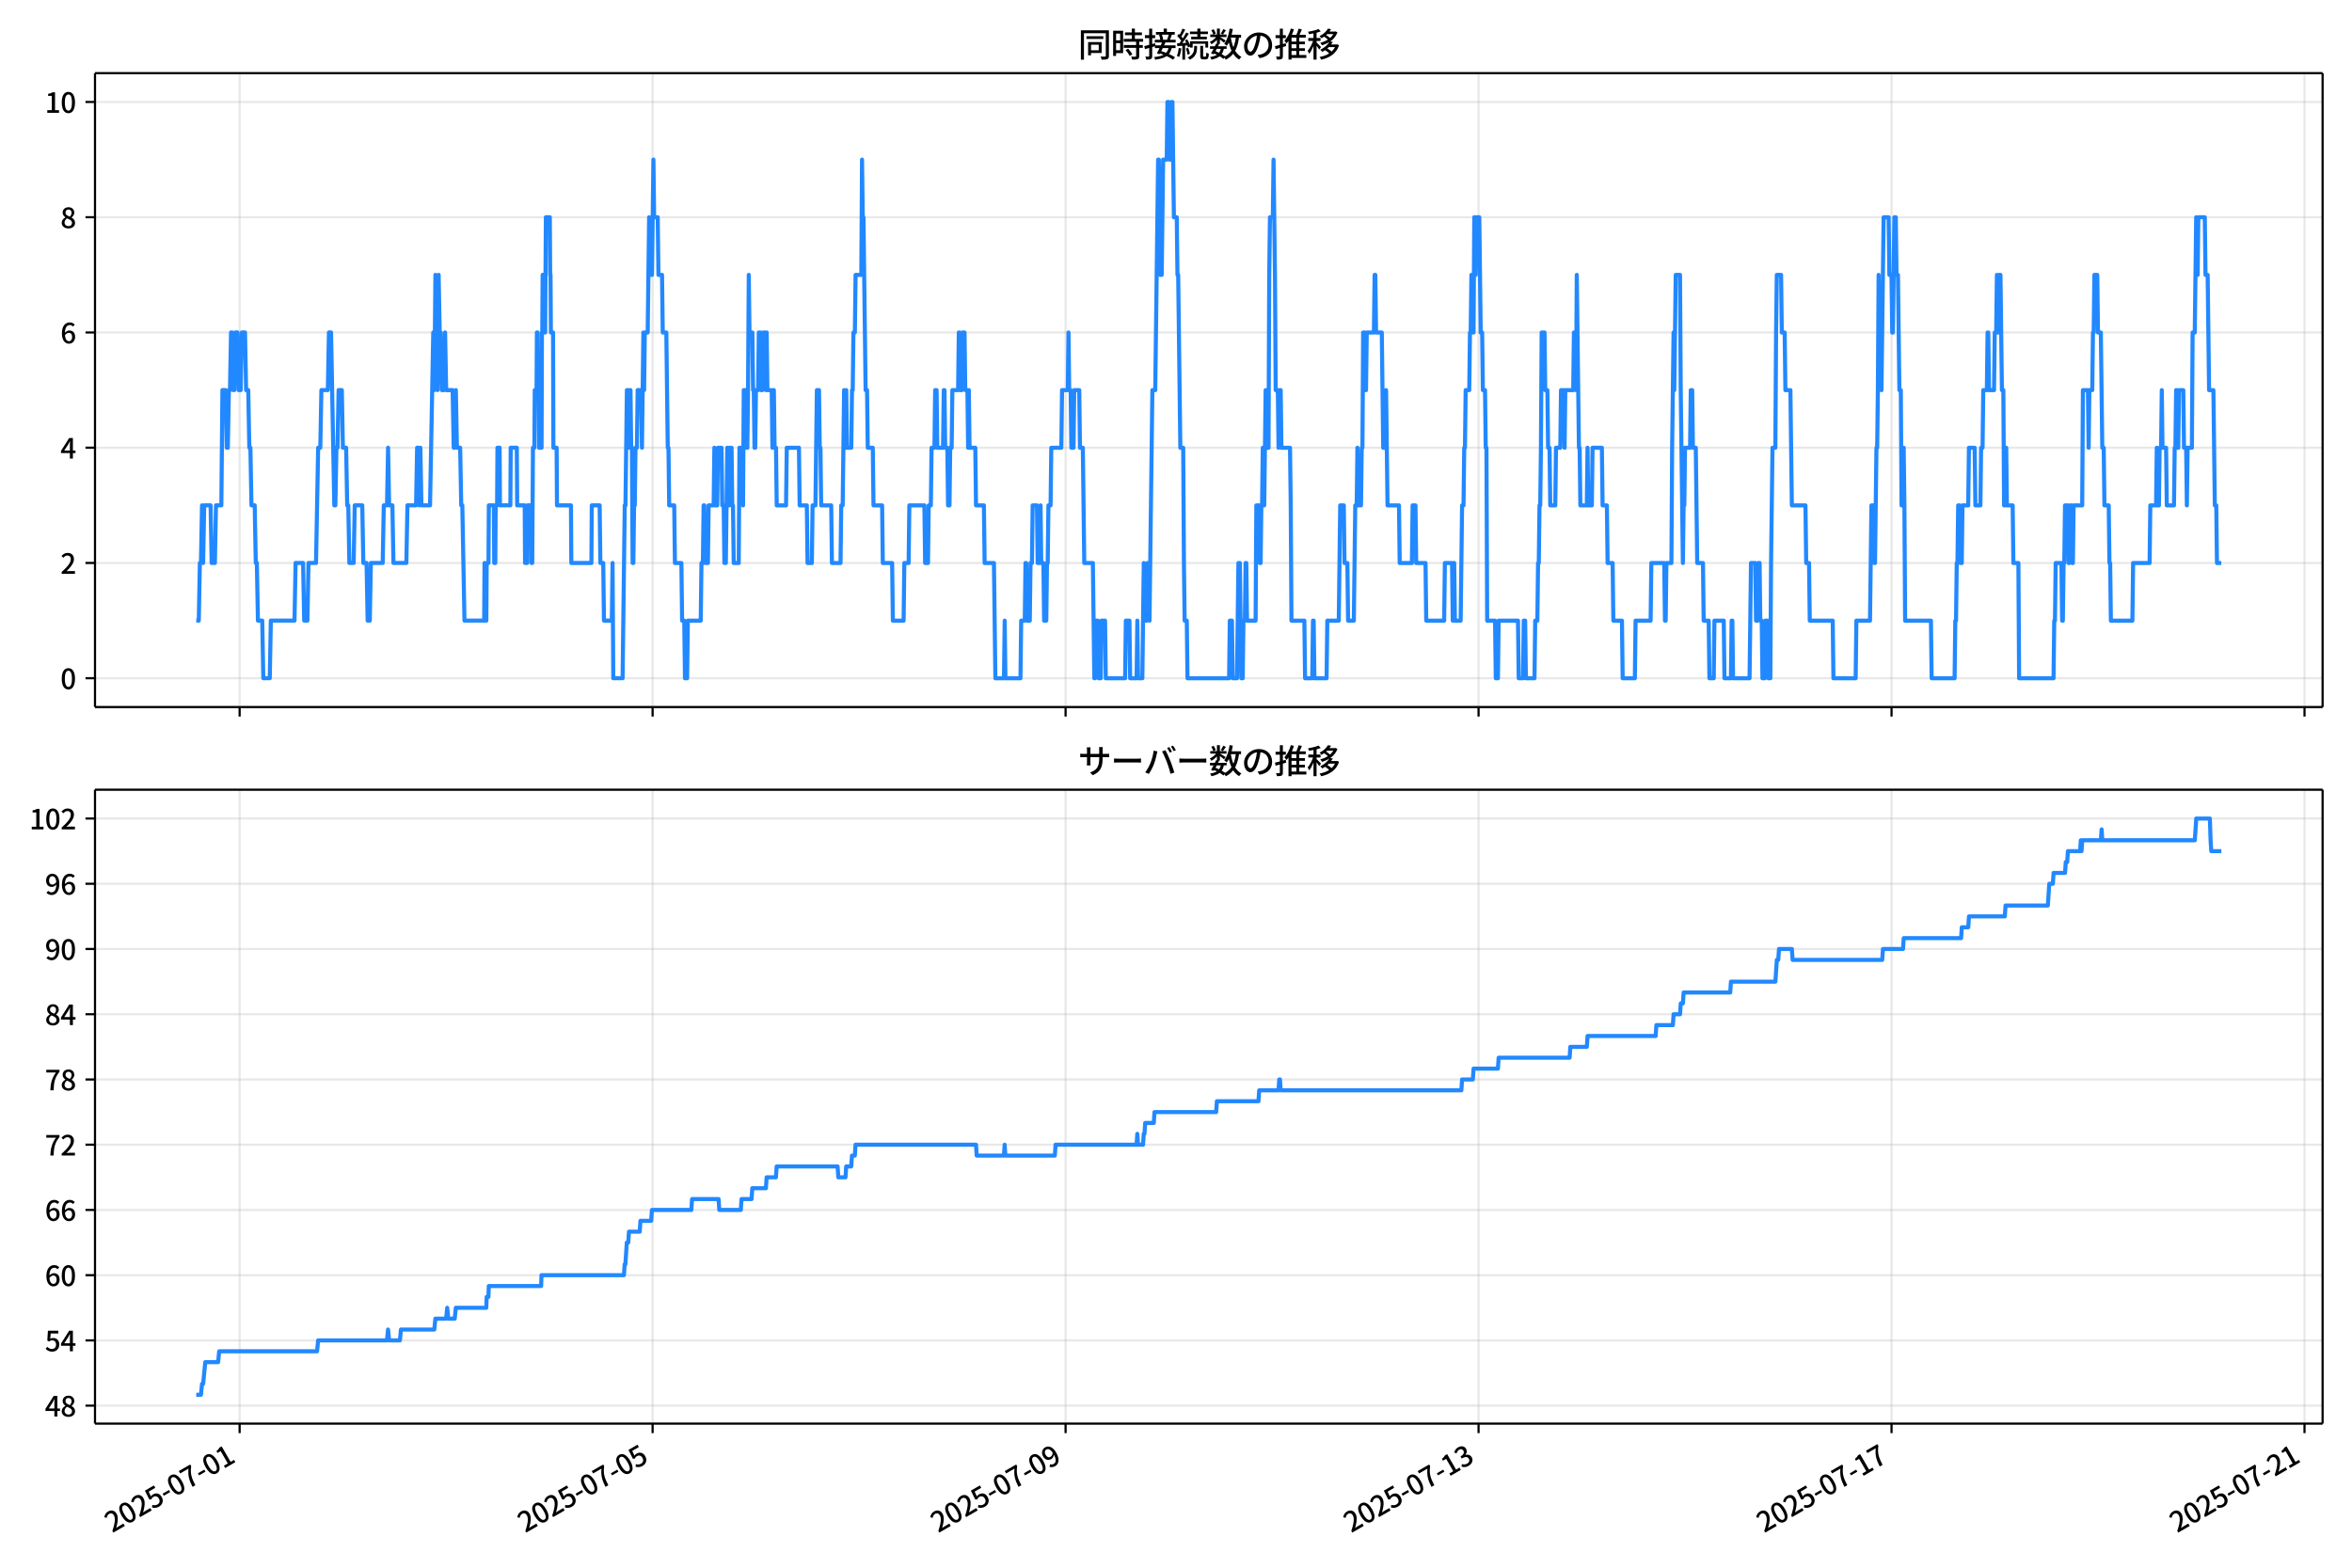 <!DOCTYPE svg  PUBLIC '-//W3C//DTD SVG 1.1//EN'  'http://www.w3.org/Graphics/SVG/1.1/DTD/svg11.dtd'>
<svg version="1.1" viewBox="0 0 864 576" xmlns="http://www.w3.org/2000/svg" xmlns:xlink="http://www.w3.org/1999/xlink">
 <defs>
  <style type="text/css">*{stroke-linejoin: round; stroke-linecap: butt}</style>
 </defs>
 <g id="aa">
  <g id="ab">
   <path d="m0 576h864v-576h-864z" fill="#fff"/>
  </g>
  <g id="ac">
   <g id="ad">
    <path d="m34.9 259.78h818.3v-232.9h-818.3z" fill="#fff"/>
   </g>
   <g id="ae">
    <g id="af">
     <g id="ag">
      <path d="m88.026 259.78v-232.9" clip-path="url(#e)" fill="none" stroke="#b0b0b0" stroke-linecap="square" stroke-opacity=".3" stroke-width=".8"/>
     </g>
     <g id="ah">
      <defs>
       <path id="f" d="m0 0v3.5" stroke="#000" stroke-width=".8"/>
      </defs>
      <use x="88.026" y="259.778" stroke="#000000" stroke-width=".8" xlink:href="#f"/>
     </g>
    </g>
    <g id="ai">
     <g id="aj">
      <path d="m239.73 259.78v-232.9" clip-path="url(#e)" fill="none" stroke="#b0b0b0" stroke-linecap="square" stroke-opacity=".3" stroke-width=".8"/>
     </g>
     <g id="ak">
      <use x="239.732" y="259.778" stroke="#000000" stroke-width=".8" xlink:href="#f"/>
     </g>
    </g>
    <g id="al">
     <g id="am">
      <path d="m391.44 259.78v-232.9" clip-path="url(#e)" fill="none" stroke="#b0b0b0" stroke-linecap="square" stroke-opacity=".3" stroke-width=".8"/>
     </g>
     <g id="an">
      <use x="391.438" y="259.778" stroke="#000000" stroke-width=".8" xlink:href="#f"/>
     </g>
    </g>
    <g id="ao">
     <g id="ap">
      <path d="m543.14 259.78v-232.9" clip-path="url(#e)" fill="none" stroke="#b0b0b0" stroke-linecap="square" stroke-opacity=".3" stroke-width=".8"/>
     </g>
     <g id="aq">
      <use x="543.144" y="259.778" stroke="#000000" stroke-width=".8" xlink:href="#f"/>
     </g>
    </g>
    <g id="ar">
     <g id="as">
      <path d="m694.85 259.78v-232.9" clip-path="url(#e)" fill="none" stroke="#b0b0b0" stroke-linecap="square" stroke-opacity=".3" stroke-width=".8"/>
     </g>
     <g id="at">
      <use x="694.85" y="259.778" stroke="#000000" stroke-width=".8" xlink:href="#f"/>
     </g>
    </g>
    <g id="au">
     <g id="av">
      <path d="m846.56 259.78v-232.9" clip-path="url(#e)" fill="none" stroke="#b0b0b0" stroke-linecap="square" stroke-opacity=".3" stroke-width=".8"/>
     </g>
     <g id="aw">
      <use x="846.556" y="259.778" stroke="#000000" stroke-width=".8" xlink:href="#f"/>
     </g>
    </g>
   </g>
   <g id="ax">
    <g id="ay">
     <g id="az">
      <path d="m34.9 249.19h818.3" clip-path="url(#e)" fill="none" stroke="#b0b0b0" stroke-linecap="square" stroke-opacity=".3" stroke-width=".8"/>
     </g>
     <g id="ba">
      <defs>
       <path id="c" d="m0 0h-3.5" stroke="#000" stroke-width=".8"/>
      </defs>
      <use x="34.9" y="249.191" stroke="#000000" stroke-width=".8" xlink:href="#c"/>
     </g>
     <g id="bb">
      <!-- 0 -->
      <g transform="translate(22.2 253.18) scale(.1 -.1)">
       <defs>
        <path id="a" transform="scale(.016)" d="m1830-90q-460 0-806 275-346 276-535 823-188 547-188 1366 0 820 188 1357 189 538 535 803 346 266 806 266 461 0 800-269 340-269 528-803 189-534 189-1354 0-819-189-1366-188-547-528-823-339-275-800-275zm0 589q237 0 422 185 186 186 288 599 103 413 103 1091 0 679-103 1082-102 403-288 582-185 180-422 180-236 0-422-180-186-179-292-582-105-403-105-1082 0-678 105-1091 106-413 292-599 186-185 422-185z"/>
       </defs>
       <use xlink:href="#a"/>
      </g>
     </g>
    </g>
    <g id="bc">
     <g id="bd">
      <path d="m34.9 206.85h818.3" clip-path="url(#e)" fill="none" stroke="#b0b0b0" stroke-linecap="square" stroke-opacity=".3" stroke-width=".8"/>
     </g>
     <g id="be">
      <use x="34.9" y="206.846" stroke="#000000" stroke-width=".8" xlink:href="#c"/>
     </g>
     <g id="bf">
      <!-- 2 -->
      <g transform="translate(22.2 210.83) scale(.1 -.1)">
       <defs>
        <path id="d" transform="scale(.016)" d="m282 0v429q697 621 1164 1136 468 515 701 956 234 442 234 826 0 256-87 451-86 196-262 301-176 106-445 106-275 0-506-151-230-150-422-368l-416 410q301 333 637 518 336 186 803 186 429 0 749-176t496-493 176-745q0-455-224-919t-615-935q-390-470-889-950 186 20 394 36t374 16h1184v-634h-3046z"/>
       </defs>
       <use xlink:href="#d"/>
      </g>
     </g>
    </g>
    <g id="bg">
     <g id="bh">
      <path d="m34.9 164.5h818.3" clip-path="url(#e)" fill="none" stroke="#b0b0b0" stroke-linecap="square" stroke-opacity=".3" stroke-width=".8"/>
     </g>
     <g id="bi">
      <use x="34.9" y="164.501" stroke="#000000" stroke-width=".8" xlink:href="#c"/>
     </g>
     <g id="bj">
      <!-- 4 -->
      <g transform="translate(22.2 168.49) scale(.1 -.1)">
       <defs>
        <path id="m" transform="scale(.016)" d="m2170 0v3072q0 192 12 457 13 266 20 458h-26q-90-179-183-365-92-185-195-364l-921-1415h2579v-576h-3328v493l1875 2957h858v-4717h-691z"/>
       </defs>
       <use xlink:href="#m"/>
      </g>
     </g>
    </g>
    <g id="bk">
     <g id="bl">
      <path d="m34.9 122.16h818.3" clip-path="url(#e)" fill="none" stroke="#b0b0b0" stroke-linecap="square" stroke-opacity=".3" stroke-width=".8"/>
     </g>
     <g id="bm">
      <use x="34.9" y="122.156" stroke="#000000" stroke-width=".8" xlink:href="#c"/>
     </g>
     <g id="bn">
      <!-- 6 -->
      <g transform="translate(22.2 126.14) scale(.1 -.1)">
       <defs>
        <path id="k" transform="scale(.016)" d="m1971-90q-339 0-634 144-294 144-518 435-224 292-352 733-128 442-128 1044 0 678 147 1161 148 483 397 784 250 301 570 445t665 144q397 0 688-147 292-147 490-359l-403-448q-128 154-327 253-198 99-409 99-307 0-567-182-259-182-413-605-153-422-153-1145 0-608 115-1002t326-589q212-195 493-195 212 0 375 121 163 122 259 343t96 522q0 300-90 511-89 212-259 320-169 109-419 109-211 0-451-134t-458-461l-25 538q134 192 313 323t374 201q196 71 375 71 397 0 694-163 298-163 467-490 170-326 170-825 0-468-195-817-195-348-512-544-317-195-701-195z"/>
       </defs>
       <use xlink:href="#k"/>
      </g>
     </g>
    </g>
    <g id="bo">
     <g id="bp">
      <path d="m34.9 79.811h818.3" clip-path="url(#e)" fill="none" stroke="#b0b0b0" stroke-linecap="square" stroke-opacity=".3" stroke-width=".8"/>
     </g>
     <g id="bq">
      <use x="34.9" y="79.811" stroke="#000000" stroke-width=".8" xlink:href="#c"/>
     </g>
     <g id="br">
      <!-- 8 -->
      <g transform="translate(22.2 83.796) scale(.1 -.1)">
       <defs>
        <path id="l" transform="scale(.016)" d="m1830-90q-441 0-787 163-345 164-547 448-202 285-202 650 0 314 122 557t314 419 403 291v32q-256 186-442 458-185 272-185 643 0 365 176 640t480 425q304 151 694 151 410 0 704-160t457-439q164-278 164-649 0-237-96-448t-234-381q-137-169-291-278v-32q218-115 397-285 179-169 288-406t109-557q0-346-189-628-189-281-532-448-342-166-803-166zm314 2708q205 198 310 419 106 221 106 464 0 211-83 384t-247 272q-163 99-393 99-288 0-480-183-192-182-192-502 0-256 134-429 135-172 359-294t486-230zm-294-2170q236 0 418 89 183 90 285 253 103 164 103 388 0 211-90 367-89 157-246 272-157 116-368 215t-454 195q-244-173-398-426-153-252-153-553 0-237 118-416 119-179 324-282 205-102 461-102z"/>
       </defs>
       <use xlink:href="#l"/>
      </g>
     </g>
    </g>
    <g id="bs">
     <g id="bt">
      <path d="m34.9 37.466h818.3" clip-path="url(#e)" fill="none" stroke="#b0b0b0" stroke-linecap="square" stroke-opacity=".3" stroke-width=".8"/>
     </g>
     <g id="bu">
      <use x="34.9" y="37.466" stroke="#000000" stroke-width=".8" xlink:href="#c"/>
     </g>
     <g id="bv">
      <!-- 10 -->
      <g transform="translate(16.5 41.451) scale(.1 -.1)">
       <defs>
        <path id="j" transform="scale(.016)" d="m544 0v608h1037v3277h-845v467q333 58 579 147 247 90 451 218h557v-4109h915v-608h-2694z"/>
       </defs>
       <use xlink:href="#j"/>
       <use transform="translate(57)" xlink:href="#a"/>
      </g>
     </g>
    </g>
   </g>
   <g id="bw">
    <path d="m72.095 228.02h.928l.394-21.173h.396l.394-21.173.41 21.173.393-21.173h2.349l.395 21.173h1.185l.395-21.173h1.975l.395-42.345h1.185l.395 21.173h.395l.395-21.173h.395l.395-21.173h.395l.395 21.173h.395l.395-21.173h.79l.395 21.173h.79l.395-21.173h1.185l.395 21.173h.79l.395 21.173h.395l.395 21.173h1.185l.395 21.173h.395l.395 21.173h1.58l.395 21.173h2.37l.395-21.173h8.691l.395-21.173h2.765l.395 21.173h1.185l.395-21.173h2.765l.79-42.345h.79l.395-21.173h2.37l.395-21.173h.79l1.185 63.518h.395l.395-21.173h.395l.395-21.173h1.185l.395 21.173h1.185l.395 21.173h.395l.395 21.173h1.58l.395-21.173h2.765l.395 21.173h1.185l.395 21.173h.79l.395-21.173h4.346l.395-21.173h1.185l.395-21.173.395 21.173h1.185l.395 21.173h4.741l.395-21.173h3.16l.395-21.173h.395l.395 21.173.395-21.173.395 21.173h3.16l1.185-63.518.395 21.173.395-42.345.79 42.345.395-42.345.395 21.173h.395l.395 21.173h.79l.395-21.173.395 21.173h2.37l.395 21.173h.395l.395-21.173.395 21.173h1.185l.395 21.173h.395l.79 42.345h7.243l.132-21.173.132 21.173h.527l.132-21.173h.658l.132-21.173h1.844l.132 21.173h.395l.132-21.173h.527l.132-21.173h.79l.132 21.173h3.819l.132-21.173h2.239l.132 21.173h2.765l.132 21.173h.79l.132-21.173h1.317l.132 21.173h.263l.263-42.345h.527l.132-21.173h.658l.132-21.173h.263l.132 21.173h.263l.132 21.173h.922l.132-42.345h.132l.132-21.173h.263l.132 21.173h.527l.263-42.345h1.449l.132 21.173h.132l.132 21.173h.79l.132 42.345h1.185l.132 21.173h5.136l.132 21.173h7.375l.132-21.173h2.897l.263 21.173h1.054l.263 21.173h2.897l.263-21.173.263 42.345h3.424l.79-63.518h.263l.527-42.345h.527l.263 21.173.263-21.173h.263l.263 21.173h.263l.263 42.345h.263l.263-21.173h.263l.263-21.173h.527l.263-21.173h1.317l.263 21.173.527-42.345.263 21.173.263-21.173h1.054l.527-42.345.263 21.173h.79l.527-42.345.263 21.173h1.317l.263 21.173h1.317l.263 21.173h1.317l.527 42.345h.263l.263 21.173h1.844l.263 21.173h2.37l.263 21.173h.79l.263 21.173h.79l.263-21.173h4.741l.263-21.173h.527l.263-21.173h.263l.263 21.173h1.054l.263-21.173h1.844l.263-21.173.263 21.173h.79l.263-21.173h1.317l.263 21.173h.527l.263 21.173.263-21.173.263 21.173.527-42.345h.263l.263 21.173h.263l.263-21.173h.527l.263 21.173h.263l.263 21.173h1.844l.263-42.345h1.054l.263 21.173.263-42.345h.79l.263 21.173h.263l.263-21.173.263-42.345.263 21.173h1.054l.263 21.173h.263l.263 21.173h.263l.263-21.173h.79l.263-21.173h.527l.263 21.173h.527l.263-21.173h.79l.263 21.173.263-21.173.263 21.173h1.58l.263 21.173.263-21.173h.263l.263 21.173h.527l.263 21.173h3.424l.263-21.173h4.477l.263 21.173h2.634l.263 21.173h1.58l.263-21.173h1.054l.527-42.345h.79l.263 21.173h.263l.263 21.173h3.687l.263 21.173h3.16l.263-21.173h.527l.527-42.345.263 21.173h.263l.263-21.173.263 21.173h1.58l.263-21.173h.263l.263-21.173h.527l.263-21.173h2.107l.263-42.345.263 21.173h.263l.79 63.518h.527l.263 21.173h1.844l.263 21.173h3.16l.263 21.173h3.424l.263 21.173h3.951l.263-21.173h1.58l.263-21.173h5.531l.263 21.173h1.054l.263-21.173h.79l.263-21.173h1.054l.263-21.173h.527l.263 21.173h2.107l.263-21.173h.263l.263 21.173h.79l.263 21.173h.527l.263-21.173h.527l.263-21.173h2.107l.263-21.173h.263l.263 21.173h.527l.263-21.173h.79l.263 21.173h.79l.263 21.173.263-21.173.263 21.173h2.107l.263 21.173h2.897l.263 21.173h3.424l.527 42.345h3.16l.263-21.173.263 21.173h5.531l.263-21.173h1.317l.263-21.173h.263l.263 21.173h1.054l.263-21.173h.527l.263-21.173h1.58l.263 21.173h.79l.263-21.173.263 21.173h.79l.263 21.173h.79l.263-21.173h.263l.263-21.173h.79l.263-21.173h3.687l.263-21.173h2.107l.263-21.173.263 21.173h.527l.263 21.173h.79l.263-21.173h1.844l.263 21.173h1.054l.527 42.345h3.16l.527 42.345h.263l.263-21.173h.79l.263 21.173h.79l.263-21.173h1.317l.263 21.173h7.111l.263-21.173h1.317l.263 21.173h2.37l.263-21.173.263 21.173h1.58l.527-42.345.263 21.173h.79l.263-21.173h.527l.263 21.173 1.054-84.69h1.054l1.054-84.69h.263l.527 42.345h.527l.527-42.345h1.317l.263-21.173h.527l.263 21.173h.527l.263-21.173h.263l.527 42.345h1.054l.263 21.173h.263l.79 63.518h1.054l.263 42.345.263 21.173h.79l.263 21.173h15.276l.263-21.173h.79l.263 21.173h1.58l.527-42.345h.527l.527 42.345h.527l.263-21.173h.527l.263-21.173h.263l.263 21.173h3.16l.263-42.345h1.054l.263 21.173h.263l.263-21.173h.263l.263-21.173.263 21.173h.263l.527-42.345.263 21.173h.79l.263-63.518.263-21.173h1.054l.263-21.173.527 42.345.263 42.345h.79l.263 21.173.263-21.173h.527l.263 21.173h3.16l.263 21.173.263 42.345h4.741l.263 21.173h2.634l.263-21.173h.263l.263 21.173h4.477l.263-21.173h4.214l.527-42.345h1.317l.263 21.173h1.054l.263 21.173h2.107l.527-42.345h.527l.263-21.173.263 21.173h1.054l.263-21.173h.263l.263-42.345h.527l.263 21.173h.263l.263-21.173h2.634l.263-21.173h.263l.263 21.173h2.107l.527 42.345h.79l.263-21.173.527 42.345h4.214l.263 21.173h4.477l.263-21.173h1.054l.263 21.173h3.424l.263 21.173h6.585l.263-21.173h2.634l.263 21.173.263-21.173h.263l.263 21.173h2.107l.527-42.345h.527l.263-21.173h.263l.263-21.173h1.317l.263-21.173h.263l.263-21.173.263 21.173h.527l.263-42.345h.263l.263 21.173.263-21.173h1.054l.527 42.345h.527l.263 21.173h.79l.263 21.173h.263l.263 63.518h2.897l.263 21.173h.79l.263-21.173h7.111l.263 21.173h1.58l.263-21.173h.527l.263 21.173h3.16l.263-21.173h.79l.263-21.173h.263l.263-21.173h.263l.263-21.173.263-42.345h1.054l.263 21.173h.79l.263 21.173h.527l.263 21.173h1.844l.263-21.173h1.58l.263-21.173h1.054l.263 21.173.263-21.173h2.897l.263-21.173h.527l.263 21.173.263-42.345.79 63.518h.263l.263 21.173h2.37l.263-21.173.263 21.173h1.317l.263-21.173h3.424l.263 21.173h1.58l.263 21.173h1.844l.263 21.173h3.16l.263 21.173h4.477l.263-21.173h5.531l.263-21.173h4.741l.263 21.173h.263l.263-21.173h1.844l.263-42.345.527-42.345.263 21.173.527-42.345h1.58l.263 42.345.79 63.518.263-21.173h.263l.263-21.173h1.844l.263-21.173h.527l.263 21.173h1.054l.527 42.345h2.107l.263 21.173h1.844l.263 21.173h1.58l.263-21.173h3.424l.263 21.173h2.37l.263-21.173h.263l.263 21.173h6.058l.527-42.345h1.58l.263 21.173h.527l.263-21.173h.527l.263 21.173h.527l.263 21.173h.79l.263-21.173h.79l.263 21.173h.79l.263-42.345.527-42.345h1.054l.263-42.345.263-21.173h1.58l.263 21.173h1.054l.263 21.173h1.844l.527 42.345h5.004l.263 21.173h1.054l.263 21.173h8.428l.263 21.173h8.165l.263-21.173h5.004l.527-42.345h.79l.263 21.173h.263l.527-42.345h.263l.263-21.173.263-42.345.263 21.173h.527l.263 21.173.79-63.518h1.844l.263 21.173h.79l.263 21.173h.263l.527-42.345h.527l.263 21.173h.527l.527 42.345h.527l.263 42.345h.527l.263-21.173.263 21.173.263 42.345h9.482l.263 21.173h8.428l.263-21.173h.263l.263-21.173h.263l.263-21.173h.527l.263 21.173h.527l.263-21.173h2.107l.263-21.173h2.107l.263 21.173h1.844l.263-21.173h.527l.263-21.173h1.317l.263-21.173h.263l.263 21.173h1.844l.263-21.173h.527l.263-21.173.263 21.173h.263l.263-21.173h.527l.527 42.345h.527l.263 42.345h.263l.263-21.173h.263l.263 21.173h2.107l.263 21.173h1.844l.263 42.345h12.642l.263-21.173h.263l.263-21.173h2.107l.263 21.173h.263l.263-21.173h.263l.263-21.173h1.054l.263 21.173h.263l.263-21.173h.527l.263 21.173h.263l.263-21.173h3.16l.263-42.345h1.844l.263 21.173.263-21.173h1.054l.263-21.173h.263l.263-21.173h1.054l.263 21.173h1.054l.527 42.345h.527l.263 21.173h1.58l.263 21.173h.263l.263 21.173h7.901l.263-21.173h6.058l.263-21.173h2.107l.263-21.173.263 21.173h.527l.263-21.173h.527l.263-21.173.263 21.173h1.317l.263 21.173h2.634l.263-21.173h.263l.263-21.173h.263l.263 21.173h.263l.263-21.173h1.58l.263 21.173h.79l.263 21.173.263-21.173h1.58l.263-42.345h.79l.527-42.345.263 21.173h.263l.263-21.173h2.37l.263 21.173h.79l.527 42.345h1.58l.527 42.345h.527l.263 21.173h1.58v0" clip-path="url(#e)" fill="none" stroke="#28f" stroke-linecap="square" stroke-width="1.5"/>
   </g>
   <g id="bx">
    <path d="m34.9 259.78v-232.9" fill="none" stroke="#000" stroke-linecap="square" stroke-width=".8"/>
   </g>
   <g id="by">
    <path d="m853.2 259.78v-232.9" fill="none" stroke="#000" stroke-linecap="square" stroke-width=".8"/>
   </g>
   <g id="bz">
    <path d="m34.9 259.78h818.3" fill="none" stroke="#000" stroke-linecap="square" stroke-width=".8"/>
   </g>
   <g id="ca">
    <path d="m34.9 26.88h818.3" fill="none" stroke="#000" stroke-linecap="square" stroke-width=".8"/>
   </g>
   <g id="cb">
    <!-- 同時接続数の推移 -->
    <g transform="translate(396.05 20.88) scale(.12 -.12)">
     <defs>
      <path id="w" transform="scale(.016)" d="m1587 3936h3232v-518h-3232v518zm320-1114h557v-2534h-557v2534zm301 0h2291v-2086h-2291v512h1734v1069h-1734v505zm-1683 2260h5113v-570h-4524v-5056h-589v5626zm4768 0h595v-4896q0-250-67-397t-227-218q-160-77-426-96t-675-19q-13 83-45 192t-77 218q-45 108-89 185 281-13 527-13 247 0 330 0 83 7 118 42 36 35 36 112v4890z"/>
      <path id="u" transform="scale(.016)" d="m2714 4672h3238v-525h-3238v525zm-244-1235h3712v-538h-3712v538zm20-1184h3635v-531h-3635v531zm1523 3155h595v-2310h-595v2310zm832-2451h589v-2823q0-230-61-364-61-135-227-199-167-70-423-86t-633-16q-20 121-78 285-57 163-121 284 275-6 509-9t310-3q77 6 106 28 29 23 29 93v2810zm-2023-1677 487 282q153-160 313-352t294-381q135-189 206-343l-519-313q-64 153-189 348-124 196-278 394-154 199-314 365zm-2086 3718h1619v-4281h-1619v544h1056v3187h-1056v550zm32-1843h1293v-537h-1293v537zm-320 1843h563v-4832h-563v4832z"/>
      <path id="v" transform="scale(.016)" d="m3866 5408h614v-870h-614v870zm-1479-653h3597v-518h-3597v518zm-230-1485h4e3v-518h-4e3v518zm825 922 519 102q64-160 121-342 58-182 96-352 39-170 45-304l-544-128q-6 134-42 313-35 180-83 365-48 186-112 346zm1856 109 589-71q-96-275-202-557-105-281-195-486l-518 77q58 147 122 329 64 183 118 372t86 336zm-2643-2106h3943v-518h-3943v518zm1408 685 602-115q-167-371-362-784t-390-797-362-685l-525 179q160 288 346 666t368 784 323 752zm-659-2157 358 403q352-102 733-240 381-137 752-304 371-166 697-336 327-169 558-329l-384-461q-218 160-532 336-313 176-685 345-371 170-755 323-384 154-742 263zm1894 1114 583-71q-122-550-353-944-230-393-604-662t-922-435q-547-167-1296-269-25 128-93 269-67 141-137 230 678 64 1168 192t819 349q330 221 531 550 202 330 304 791zm-4684 217q396 90 953 240 557 151 1120 311l77-544q-525-154-1053-311-528-156-963-284l-134 588zm121 2093h1965v-563h-1965v563zm819 1248h576v-5229q0-236-51-374t-192-208q-141-77-355-99-214-23-541-16-13 115-64 288t-109 294q205-6 381-6t234 0q64 0 92 28 29 29 29 93v5229z"/>
      <path id="t" transform="scale(.016)" d="m4058 5408h595v-1798h-595v1798zm-1415-563h3443v-499h-3443v499zm231-992h3008v-499h-3008v499zm-224-877h3475v-1203h-531v729h-2432v-729h-512v1203zm1964-877h551v-1881q0-122 22-157 23-35 106-35 25 0 92 0 68 0 135 0t99 0q51 0 83 54t45 224 19 515q90-70 234-131t259-93q-19-429-83-662-64-234-183-326-118-93-316-93-39 0-103 0t-134 0-138 0q-67 0-99 0-237 0-365 64t-176 218q-48 153-48 422v1881zm-1164-6h550v-455q0-243-48-528-48-284-186-579-137-294-409-572-272-279-727-503-70 90-192 208-121 118-230 195 416 205 665 438 250 234 371 474 122 240 164 467 42 228 42 413v442zm-2240 3309 524-192q-121-244-259-503-137-259-275-496t-259-416l-410 173q122 186 246 438 125 253 240 515 116 263 193 481zm716-743 500-230q-224-359-496-756-272-396-548-764-275-368-518-650l-358 205q179 211 377 483 199 272 387 569 189 298 358 592 170 295 298 551zm-1721-665 307 403q166-154 339-340 173-185 320-364t224-327l-326-460q-77 160-218 348-141 189-314 384-172 196-332 356zm1485-832 435 179q128-211 249-458 122-246 215-474 93-227 137-412l-473-211q-32 185-119 422-86 237-201 486-115 250-243 468zm-1530-583q422 26 998 54 576 29 1184 68l7-499q-570-45-1127-84-556-38-992-70l-70 531zm1702-992 436 135q121-276 214-596t118-556l-454-148q-26 237-112 563-86 327-202 602zm-1363 109 499-83q-57-455-163-897-105-441-253-748-51 32-134 73-83 42-170 83-86 42-144 62 148 294 234 697t131 813zm691 627h525v-2861h-525v2861z"/>
      <path id="p" transform="scale(.016)" d="m224 2022h3187v-499h-3187v499zm51 2247h3111v-487h-3111v487zm1127-1735 563-121q-154-320-333-672t-352-679q-173-326-326-582l-532 173q148 243 324 566t345 669q170 346 311 646zm934-832 563-64q-89-480-262-838t-461-614-701-432-976-298q-25 128-99 269t-157 237q659 102 1085 303 426 202 666 554t342 883zm422 3597 519-211q-147-218-298-436-150-217-278-377l-403 186q121 173 252 413 132 240 208 425zm-1203 109h563v-2957h-563v2957zm-1075-320 448 186q134-192 246-420 112-227 157-393l-467-211q-38 172-147 406t-237 432zm1094-1050 397-236q-160-263-400-529-240-265-519-489-278-224-553-378-51 103-141 237-89 135-179 218 269 109 534 294 266 186 493 416 228 231 368 467zm487-204q83-45 246-145 163-99 352-211t346-211 221-150l-327-423q-83 77-230 198-147 122-317 253-170 132-327 250-156 119-259 189l295 250zm1798 396h2311v-556h-2311v556zm115 1178 615-90q-103-640-263-1235t-384-1101q-224-505-512-889-44 57-134 134t-186 157-166 125q275 339 473 796 199 458 340 995 141 538 217 1108zm1223-1510 614-58q-147-1101-445-1940-297-838-813-1443-515-604-1321-1014-26 71-90 177-64 105-134 208-70 102-128 159 742 346 1212 880 471 535 730 1290 260 755 375 1741zm-1005-135q134-851 387-1597 253-745 659-1305 407-560 1002-874-70-57-154-150-83-93-154-189-70-96-121-179-633 371-1056 988-422 618-688 1434-265 816-425 1783l550 89zm-3309-3065 327 416q377-148 754-330 378-182 701-378 324-195 548-368l-416-435q-211 179-519 378-307 198-666 383-358 186-729 334z"/>
      <path id="s" transform="scale(.016)" d="m3686 4378q-64-493-163-1041-99-547-265-1084-192-653-432-1104t-522-688-595-237q-320 0-596 221-275 221-448 621-172 400-172 931 0 537 220 1017 221 480 611 851 391 372 909 583 519 211 1121 211 576 0 1040-186 464-185 793-515 330-329 502-771 173-441 173-941 0-672-278-1194-278-521-816-851-538-329-1318-444l-378 601q166 20 307 42t263 48q307 70 585 217 279 148 496 375 218 227 342 534 125 308 125 692t-122 713q-121 330-358 573-236 243-582 380-346 138-781 138-525 0-935-186-409-185-694-489-284-304-432-656-147-352-147-678 0-365 89-605 90-240 224-355 135-115 276-115t288 144 297 457q151 314 298 800 147 461 246 982 100 522 145 1021l684-12z"/>
      <path id="q" transform="scale(.016)" d="m2995 2925h2893v-519h-2893v519zm0-1280h2893v-519h-2893v519zm-64-1299h3232v-557h-3232v557zm1312 3577h563v-3763h-563v3763zm429 1466 634-141q-154-390-340-794-185-403-339-684l-512 140q103 199 208 458 106 259 195 528 90 269 154 493zm-1472 25 582-147q-153-518-371-1018-217-499-483-931t-573-758q-38 64-109 160-70 96-147 198-77 103-141 160 416 416 733 1034t509 1302zm128-1203h2720v-537h-2720v-4205h-582v4422l313 320h269zm-3174-2157q396 90 953 240 557 151 1120 311l77-544q-525-154-1053-311-528-156-963-284l-134 588zm121 2093h1965v-563h-1965v563zm819 1248h576v-5229q0-236-51-374t-192-208q-141-77-355-99-214-23-541-16-13 115-64 288t-109 294q205-6 381-6t234 0q64 0 92 28 29 29 29 93v5229z"/>
      <path id="o" transform="scale(.016)" d="m4051 5402 595-109q-281-493-729-941t-1107-806q-39 64-106 144t-141 153q-73 74-137 119 608 288 1011 678t614 762zm-77-557h1511v-493h-1863l352 493zm1293 0h109l109 25 384-179q-192-505-496-905t-695-701q-390-301-845-519-454-217-947-358-44 109-137 253t-176 227q448 109 867 294 419 186 777 445 359 259 631 592t419 730v96zm-1990-954 377 307q167-96 336-218 170-121 320-249 151-128 247-237l-397-332q-90 108-237 236t-317 259q-169 132-329 234zm1107-934 595-109q-307-538-803-1031-496-492-1232-876-38 64-102 144t-138 156q-74 77-138 116 455 217 807 483t604 554q253 288 407 563zm-90-589h1460v-506h-1818l358 506zm1268 0h121l109 26 384-167q-192-614-531-1075t-787-794q-448-332-983-553-534-221-1129-355-45 115-132 269-86 153-176 249 551 96 1043 285 493 189 903 473 410 285 714 669t464 883v90zm-2132-1056 410 339q186-102 384-237 198-134 371-275t282-269l-435-371q-103 128-270 272-166 144-361 288t-381 253zm-2150 3533h589v-5376h-589v5376zm-992-1242h2336v-569h-2336v569zm1024-224 365-160q-96-339-231-707-134-368-291-727-157-358-336-672-179-313-365-537-44 128-134 291t-160 272q173 192 339 457 167 266 323 570 157 304 282 618t208 595zm941 1946 416-467q-314-122-695-221-380-99-784-173-403-74-780-131-20 102-71 236-51 135-102 231 358 58 732 138 375 80 711 179t573 208zm-397-2579q58-45 179-170 122-125 266-266 144-140 259-265t160-183l-352-473q-58 102-157 255-99 154-218 317-118 164-227 311-108 147-185 237l275 237z"/>
     </defs>
     <use xlink:href="#w"/>
     <use transform="translate(100)" xlink:href="#u"/>
     <use transform="translate(200)" xlink:href="#v"/>
     <use transform="translate(300)" xlink:href="#t"/>
     <use transform="translate(400)" xlink:href="#p"/>
     <use transform="translate(500)" xlink:href="#s"/>
     <use transform="translate(600)" xlink:href="#q"/>
     <use transform="translate(700)" xlink:href="#o"/>
    </g>
   </g>
  </g>
  <g id="cc">
   <g id="cd">
    <path d="m34.9 523.06h818.3v-232.9h-818.3z" fill="#fff"/>
   </g>
   <g id="ce">
    <g id="cf">
     <g id="cg">
      <path d="m88.026 523.06v-232.9" clip-path="url(#b)" fill="none" stroke="#b0b0b0" stroke-linecap="square" stroke-opacity=".3" stroke-width=".8"/>
     </g>
     <g id="ch">
      <use x="88.026" y="523.055" stroke="#000000" stroke-width=".8" xlink:href="#f"/>
     </g>
     <g id="ci">
      <!-- 2025-07-01 -->
      <g transform="translate(41.236 563.33) rotate(-30) scale(.1 -.1)">
       <defs>
        <path id="i" transform="scale(.016)" d="m1715-90q-365 0-653 90t-506 237q-217 147-383 307l352 480q134-134 294-246t361-183q202-70 452-70 262 0 473 118 212 119 333 346 122 227 122 541 0 460-247 716-246 256-649 256-224 0-384-64t-365-198l-365 237 141 2240h2387v-627h-1747l-109-1204q154 77 307 118 154 42 340 42 397 0 723-160t518-490q192-329 192-847 0-519-224-887t-586-560q-361-192-777-192z"/>
        <path id="g" transform="scale(.016)" d="m301 1536v544h1689v-544h-1689z"/>
        <path id="h" transform="scale(.016)" d="m1235 0q32 646 109 1187t224 1024 384 941 576 938h-2208v627h3027v-455q-409-512-665-989-256-476-397-969t-205-1053-90-1251h-755z"/>
       </defs>
       <use xlink:href="#d"/>
       <use transform="translate(57)" xlink:href="#a"/>
       <use transform="translate(114)" xlink:href="#d"/>
       <use transform="translate(171)" xlink:href="#i"/>
       <use transform="translate(228)" xlink:href="#g"/>
       <use transform="translate(263.7)" xlink:href="#a"/>
       <use transform="translate(320.7)" xlink:href="#h"/>
       <use transform="translate(377.7)" xlink:href="#g"/>
       <use transform="translate(413.4)" xlink:href="#a"/>
       <use transform="translate(470.4)" xlink:href="#j"/>
      </g>
     </g>
    </g>
    <g id="cj">
     <g id="ck">
      <path d="m239.73 523.06v-232.9" clip-path="url(#b)" fill="none" stroke="#b0b0b0" stroke-linecap="square" stroke-opacity=".3" stroke-width=".8"/>
     </g>
     <g id="cl">
      <use x="239.732" y="523.055" stroke="#000000" stroke-width=".8" xlink:href="#f"/>
     </g>
     <g id="cm">
      <!-- 2025-07-05 -->
      <g transform="translate(192.94 563.33) rotate(-30) scale(.1 -.1)">
       <use xlink:href="#d"/>
       <use transform="translate(57)" xlink:href="#a"/>
       <use transform="translate(114)" xlink:href="#d"/>
       <use transform="translate(171)" xlink:href="#i"/>
       <use transform="translate(228)" xlink:href="#g"/>
       <use transform="translate(263.7)" xlink:href="#a"/>
       <use transform="translate(320.7)" xlink:href="#h"/>
       <use transform="translate(377.7)" xlink:href="#g"/>
       <use transform="translate(413.4)" xlink:href="#a"/>
       <use transform="translate(470.4)" xlink:href="#i"/>
      </g>
     </g>
    </g>
    <g id="cn">
     <g id="co">
      <path d="m391.44 523.06v-232.9" clip-path="url(#b)" fill="none" stroke="#b0b0b0" stroke-linecap="square" stroke-opacity=".3" stroke-width=".8"/>
     </g>
     <g id="cp">
      <use x="391.438" y="523.055" stroke="#000000" stroke-width=".8" xlink:href="#f"/>
     </g>
     <g id="cq">
      <!-- 2025-07-09 -->
      <g transform="translate(344.65 563.33) rotate(-30) scale(.1 -.1)">
       <defs>
        <path id="n" transform="scale(.016)" d="m1562-90q-410 0-708 150-297 151-502 356l403 461q141-160 346-256t422-96q224 0 425 102 202 103 352 333 151 230 237 614 87 384 87 941 0 589-115 970t-323 563-496 182q-205 0-372-118-166-118-262-336t-96-525q0-301 86-512 87-211 259-323 173-112 417-112 224 0 460 141 237 141 448 461l32-544q-134-180-313-314t-371-208-384-74q-391 0-689 166-297 167-467 496-169 330-169 823 0 467 195 816t515 541 698 192q339 0 636-138 298-137 519-419 221-281 349-710t128-1018q0-691-141-1187t-391-807q-249-310-563-461-313-150-652-150z"/>
       </defs>
       <use xlink:href="#d"/>
       <use transform="translate(57)" xlink:href="#a"/>
       <use transform="translate(114)" xlink:href="#d"/>
       <use transform="translate(171)" xlink:href="#i"/>
       <use transform="translate(228)" xlink:href="#g"/>
       <use transform="translate(263.7)" xlink:href="#a"/>
       <use transform="translate(320.7)" xlink:href="#h"/>
       <use transform="translate(377.7)" xlink:href="#g"/>
       <use transform="translate(413.4)" xlink:href="#a"/>
       <use transform="translate(470.4)" xlink:href="#n"/>
      </g>
     </g>
    </g>
    <g id="cr">
     <g id="cs">
      <path d="m543.14 523.06v-232.9" clip-path="url(#b)" fill="none" stroke="#b0b0b0" stroke-linecap="square" stroke-opacity=".3" stroke-width=".8"/>
     </g>
     <g id="ct">
      <use x="543.144" y="523.055" stroke="#000000" stroke-width=".8" xlink:href="#f"/>
     </g>
     <g id="cu">
      <!-- 2025-07-13 -->
      <g transform="translate(496.35 563.33) rotate(-30) scale(.1 -.1)">
       <defs>
        <path id="x" transform="scale(.016)" d="m1715-90q-371 0-656 90t-503 240q-217 150-377 323l359 474q211-205 479-359 269-153 634-153 269 0 467 92 199 93 311 266t112 423q0 256-125 451t-429 300q-304 106-835 106v551q467 0 732 105 266 106 384 291 119 186 119 423 0 307-192 489-192 183-531 183-269 0-503-119-233-118-438-316l-384 460q282 256 614 413 333 157 737 157 422 0 748-144 327-144 512-413 186-269 186-659 0-403-221-685-221-281-592-422v-26q269-70 490-227t349-400 128-557q0-422-215-726-214-304-573-468-358-163-787-163z"/>
       </defs>
       <use xlink:href="#d"/>
       <use transform="translate(57)" xlink:href="#a"/>
       <use transform="translate(114)" xlink:href="#d"/>
       <use transform="translate(171)" xlink:href="#i"/>
       <use transform="translate(228)" xlink:href="#g"/>
       <use transform="translate(263.7)" xlink:href="#a"/>
       <use transform="translate(320.7)" xlink:href="#h"/>
       <use transform="translate(377.7)" xlink:href="#g"/>
       <use transform="translate(413.4)" xlink:href="#j"/>
       <use transform="translate(470.4)" xlink:href="#x"/>
      </g>
     </g>
    </g>
    <g id="cv">
     <g id="cw">
      <path d="m694.85 523.06v-232.9" clip-path="url(#b)" fill="none" stroke="#b0b0b0" stroke-linecap="square" stroke-opacity=".3" stroke-width=".8"/>
     </g>
     <g id="cx">
      <use x="694.85" y="523.055" stroke="#000000" stroke-width=".8" xlink:href="#f"/>
     </g>
     <g id="cy">
      <!-- 2025-07-17 -->
      <g transform="translate(648.06 563.33) rotate(-30) scale(.1 -.1)">
       <use xlink:href="#d"/>
       <use transform="translate(57)" xlink:href="#a"/>
       <use transform="translate(114)" xlink:href="#d"/>
       <use transform="translate(171)" xlink:href="#i"/>
       <use transform="translate(228)" xlink:href="#g"/>
       <use transform="translate(263.7)" xlink:href="#a"/>
       <use transform="translate(320.7)" xlink:href="#h"/>
       <use transform="translate(377.7)" xlink:href="#g"/>
       <use transform="translate(413.4)" xlink:href="#j"/>
       <use transform="translate(470.4)" xlink:href="#h"/>
      </g>
     </g>
    </g>
    <g id="cz">
     <g id="da">
      <path d="m846.56 523.06v-232.9" clip-path="url(#b)" fill="none" stroke="#b0b0b0" stroke-linecap="square" stroke-opacity=".3" stroke-width=".8"/>
     </g>
     <g id="db">
      <use x="846.556" y="523.055" stroke="#000000" stroke-width=".8" xlink:href="#f"/>
     </g>
     <g id="dc">
      <!-- 2025-07-21 -->
      <g transform="translate(799.77 563.33) rotate(-30) scale(.1 -.1)">
       <use xlink:href="#d"/>
       <use transform="translate(57)" xlink:href="#a"/>
       <use transform="translate(114)" xlink:href="#d"/>
       <use transform="translate(171)" xlink:href="#i"/>
       <use transform="translate(228)" xlink:href="#g"/>
       <use transform="translate(263.7)" xlink:href="#a"/>
       <use transform="translate(320.7)" xlink:href="#h"/>
       <use transform="translate(377.7)" xlink:href="#g"/>
       <use transform="translate(413.4)" xlink:href="#d"/>
       <use transform="translate(470.4)" xlink:href="#j"/>
      </g>
     </g>
    </g>
   </g>
   <g id="dd">
    <g id="de">
     <g id="df">
      <path d="m34.9 516.46h818.3" clip-path="url(#b)" fill="none" stroke="#b0b0b0" stroke-linecap="square" stroke-opacity=".3" stroke-width=".8"/>
     </g>
     <g id="dg">
      <use x="34.9" y="516.464" stroke="#000000" stroke-width=".8" xlink:href="#c"/>
     </g>
     <g id="dh">
      <!-- 48 -->
      <g transform="translate(16.5 520.45) scale(.1 -.1)">
       <use xlink:href="#m"/>
       <use transform="translate(57)" xlink:href="#l"/>
      </g>
     </g>
    </g>
    <g id="di">
     <g id="dj">
      <path d="m34.9 492.5h818.3" clip-path="url(#b)" fill="none" stroke="#b0b0b0" stroke-linecap="square" stroke-opacity=".3" stroke-width=".8"/>
     </g>
     <g id="dk">
      <use x="34.9" y="492.495" stroke="#000000" stroke-width=".8" xlink:href="#c"/>
     </g>
     <g id="dl">
      <!-- 54 -->
      <g transform="translate(16.5 496.48) scale(.1 -.1)">
       <use xlink:href="#i"/>
       <use transform="translate(57)" xlink:href="#m"/>
      </g>
     </g>
    </g>
    <g id="dm">
     <g id="dn">
      <path d="m34.9 468.53h818.3" clip-path="url(#b)" fill="none" stroke="#b0b0b0" stroke-linecap="square" stroke-opacity=".3" stroke-width=".8"/>
     </g>
     <g id="do">
      <use x="34.9" y="468.526" stroke="#000000" stroke-width=".8" xlink:href="#c"/>
     </g>
     <g id="dp">
      <!-- 60 -->
      <g transform="translate(16.5 472.51) scale(.1 -.1)">
       <use xlink:href="#k"/>
       <use transform="translate(57)" xlink:href="#a"/>
      </g>
     </g>
    </g>
    <g id="dq">
     <g id="dr">
      <path d="m34.9 444.56h818.3" clip-path="url(#b)" fill="none" stroke="#b0b0b0" stroke-linecap="square" stroke-opacity=".3" stroke-width=".8"/>
     </g>
     <g id="ds">
      <use x="34.9" y="444.557" stroke="#000000" stroke-width=".8" xlink:href="#c"/>
     </g>
     <g id="dt">
      <!-- 66 -->
      <g transform="translate(16.5 448.54) scale(.1 -.1)">
       <use xlink:href="#k"/>
       <use transform="translate(57)" xlink:href="#k"/>
      </g>
     </g>
    </g>
    <g id="du">
     <g id="dv">
      <path d="m34.9 420.59h818.3" clip-path="url(#b)" fill="none" stroke="#b0b0b0" stroke-linecap="square" stroke-opacity=".3" stroke-width=".8"/>
     </g>
     <g id="dw">
      <use x="34.9" y="420.588" stroke="#000000" stroke-width=".8" xlink:href="#c"/>
     </g>
     <g id="dx">
      <!-- 72 -->
      <g transform="translate(16.5 424.57) scale(.1 -.1)">
       <use xlink:href="#h"/>
       <use transform="translate(57)" xlink:href="#d"/>
      </g>
     </g>
    </g>
    <g id="dy">
     <g id="dz">
      <path d="m34.9 396.62h818.3" clip-path="url(#b)" fill="none" stroke="#b0b0b0" stroke-linecap="square" stroke-opacity=".3" stroke-width=".8"/>
     </g>
     <g id="ea">
      <use x="34.9" y="396.62" stroke="#000000" stroke-width=".8" xlink:href="#c"/>
     </g>
     <g id="eb">
      <!-- 78 -->
      <g transform="translate(16.5 400.6) scale(.1 -.1)">
       <use xlink:href="#h"/>
       <use transform="translate(57)" xlink:href="#l"/>
      </g>
     </g>
    </g>
    <g id="ec">
     <g id="ed">
      <path d="m34.9 372.65h818.3" clip-path="url(#b)" fill="none" stroke="#b0b0b0" stroke-linecap="square" stroke-opacity=".3" stroke-width=".8"/>
     </g>
     <g id="ee">
      <use x="34.9" y="372.651" stroke="#000000" stroke-width=".8" xlink:href="#c"/>
     </g>
     <g id="ef">
      <!-- 84 -->
      <g transform="translate(16.5 376.64) scale(.1 -.1)">
       <use xlink:href="#l"/>
       <use transform="translate(57)" xlink:href="#m"/>
      </g>
     </g>
    </g>
    <g id="eg">
     <g id="eh">
      <path d="m34.9 348.68h818.3" clip-path="url(#b)" fill="none" stroke="#b0b0b0" stroke-linecap="square" stroke-opacity=".3" stroke-width=".8"/>
     </g>
     <g id="ei">
      <use x="34.9" y="348.682" stroke="#000000" stroke-width=".8" xlink:href="#c"/>
     </g>
     <g id="ej">
      <!-- 90 -->
      <g transform="translate(16.5 352.67) scale(.1 -.1)">
       <use xlink:href="#n"/>
       <use transform="translate(57)" xlink:href="#a"/>
      </g>
     </g>
    </g>
    <g id="ek">
     <g id="el">
      <path d="m34.9 324.71h818.3" clip-path="url(#b)" fill="none" stroke="#b0b0b0" stroke-linecap="square" stroke-opacity=".3" stroke-width=".8"/>
     </g>
     <g id="em">
      <use x="34.9" y="324.713" stroke="#000000" stroke-width=".8" xlink:href="#c"/>
     </g>
     <g id="en">
      <!-- 96 -->
      <g transform="translate(16.5 328.7) scale(.1 -.1)">
       <use xlink:href="#n"/>
       <use transform="translate(57)" xlink:href="#k"/>
      </g>
     </g>
    </g>
    <g id="eo">
     <g id="ep">
      <path d="m34.9 300.74h818.3" clip-path="url(#b)" fill="none" stroke="#b0b0b0" stroke-linecap="square" stroke-opacity=".3" stroke-width=".8"/>
     </g>
     <g id="eq">
      <use x="34.9" y="300.744" stroke="#000000" stroke-width=".8" xlink:href="#c"/>
     </g>
     <g id="er">
      <!-- 102 -->
      <g transform="translate(10.8 304.73) scale(.1 -.1)">
       <use xlink:href="#j"/>
       <use transform="translate(57)" xlink:href="#a"/>
       <use transform="translate(114)" xlink:href="#d"/>
      </g>
     </g>
    </g>
   </g>
   <g id="es">
    <path d="m72.095 512.47h1.718l.394-3.995h.41l.789-7.99h4.718l.395-3.995h35.951l.395-3.995h25.284l.395-3.995.395 3.995h3.951l.395-3.995h12.247l.395-3.995h3.951l.395-3.995.395 3.995h2.37l.395-3.995h11.194l.132-3.995h.658l.132-3.995h19.227l.132-3.995h30.289l.263-3.995h.263l.527-7.99h.527l.263-3.995h3.951l.263-3.995h3.951l.263-3.995h14.486l.263-3.995h9.745l.263 3.995h7.901l.263-3.995h3.687l.263-3.995h5.004l.263-3.995h3.424l.263-3.995h22.387l.263 3.995h2.634l.263-3.995h1.844l.263-3.995h1.054l.263-3.995h44.248l.263 3.995h10.008l.263-3.995.263 3.995h18.173l.263-3.995h29.762l.263-3.995.263 3.995h1.844l.263-3.995h.263l.263-3.995h3.16l.263-3.995h22.651l.263-3.995h15.276l.263-3.995h7.111l.263-3.995h.263l.263 3.995h66.371l.263-3.995h3.951l.263-3.995h8.955l.263-3.995h26.074l.263-3.995h6.058l.263-3.995h25.021l.263-3.995h6.058l.263-3.995h2.37l.263-3.995h.79l.263-3.995h17.12l.263-3.995h16.329l.527-7.99h.527l.263-3.995h4.741l.263 3.995h32.922l.263-3.995h7.375l.263-3.995h21.07l.263-3.995h2.37l.263-3.995h13.169l.263-3.995h15.539l.527-7.99h1.317l.263-3.995h4.214l.263-3.995h.527l.263-3.995h4.477l.263-3.995.263 3.995.263-3.995h6.848l.263-3.995.263 3.995h33.976l.527-7.99h5.004l.263 7.99.263 3.995h3.687v0" clip-path="url(#b)" fill="none" stroke="#28f" stroke-linecap="square" stroke-width="1.5"/>
   </g>
   <g id="et">
    <path d="m34.9 523.06v-232.9" fill="none" stroke="#000" stroke-linecap="square" stroke-width=".8"/>
   </g>
   <g id="eu">
    <path d="m853.2 523.06v-232.9" fill="none" stroke="#000" stroke-linecap="square" stroke-width=".8"/>
   </g>
   <g id="ev">
    <path d="m34.9 523.06h818.3" fill="none" stroke="#000" stroke-linecap="square" stroke-width=".8"/>
   </g>
   <g id="ew">
    <path d="m34.9 290.16h818.3" fill="none" stroke="#000" stroke-linecap="square" stroke-width=".8"/>
   </g>
   <g id="ex">
    <!-- サーバー数の推移 -->
    <g transform="translate(396.05 284.16) scale(.12 -.12)">
     <defs>
      <path id="z" transform="scale(.016)" d="m4685 2893q0-621-84-1111-83-489-288-877-204-387-569-691t-928-560l-544 512q448 167 781 371 333 205 550 503 218 298 323 739 106 442 106 1075v1620q0 192-10 339-9 147-22 217h723q-6-70-22-217t-16-339v-1581zm-2304 2086q-7-64-23-199-16-134-16-313v-2317q0-128 6-256 7-128 13-224 7-96 13-140h-710q6 44 12 140 7 96 13 221 7 125 7 259v2317q0 122-10 256-9 135-28 256h723zm-1978-1197q45-12 144-22t237-20q138-9 285-9h4217q237 0 394 13t246 26v-679q-76 7-240 13-163 6-393 6h-4224q-147 0-282-3-134-3-234-10-99-6-150-12v697z"/>
      <path id="r" transform="scale(.016)" d="m621 2854q109-6 265-16 157-9 339-16 183-6 349-6 128 0 352 0t509 0 598 0q314 0 624 0 311 0 586 0t486 0q212 0 327 0 230 0 416 16t301 22v-793q-109 6-308 19-198 13-409 13-109 0-324 0-214 0-489 0t-586 0q-310 0-624 0-313 0-598 0t-509 0-352 0q-262 0-525-10-262-9-428-22v793z"/>
      <path id="y" transform="scale(.016)" d="m4941 5037q83-109 176-269t182-320q90-160 154-288l-416-179q-96 192-240 448t-272 435l416 173zm723 275q83-122 182-282 100-160 196-317 96-156 153-271l-416-186q-102 205-246 454-144 250-279 429l410 173zm-4339-3360q102 262 201 556 100 295 183 612t144 630q61 314 93 602l723-147q-19-83-45-183-26-99-48-195t-42-166q-32-154-86-394t-131-512-164-551q-86-278-182-514-115-301-269-618-153-317-326-618-173-300-346-550l-697 294q301 397 563 874t429 880zm3155 198q-96 250-215 531-118 282-243 567-124 285-246 534-122 250-224 429l659 218q96-179 221-429t253-535q128-284 249-566 122-281 218-525 90-230 195-518 106-288 211-592 106-304 195-589 90-285 154-515l-729-237q-84 352-199 736t-240 768-259 723z"/>
     </defs>
     <use xlink:href="#z"/>
     <use transform="translate(100)" xlink:href="#r"/>
     <use transform="translate(200)" xlink:href="#y"/>
     <use transform="translate(300)" xlink:href="#r"/>
     <use transform="translate(400)" xlink:href="#p"/>
     <use transform="translate(500)" xlink:href="#s"/>
     <use transform="translate(600)" xlink:href="#q"/>
     <use transform="translate(700)" xlink:href="#o"/>
    </g>
   </g>
  </g>
 </g>
 <defs>
  <clipPath id="e">
   <rect x="34.9" y="26.88" width="818.3" height="232.9"/>
  </clipPath>
  <clipPath id="b">
   <rect x="34.9" y="290.16" width="818.3" height="232.9"/>
  </clipPath>
 </defs>
</svg>
